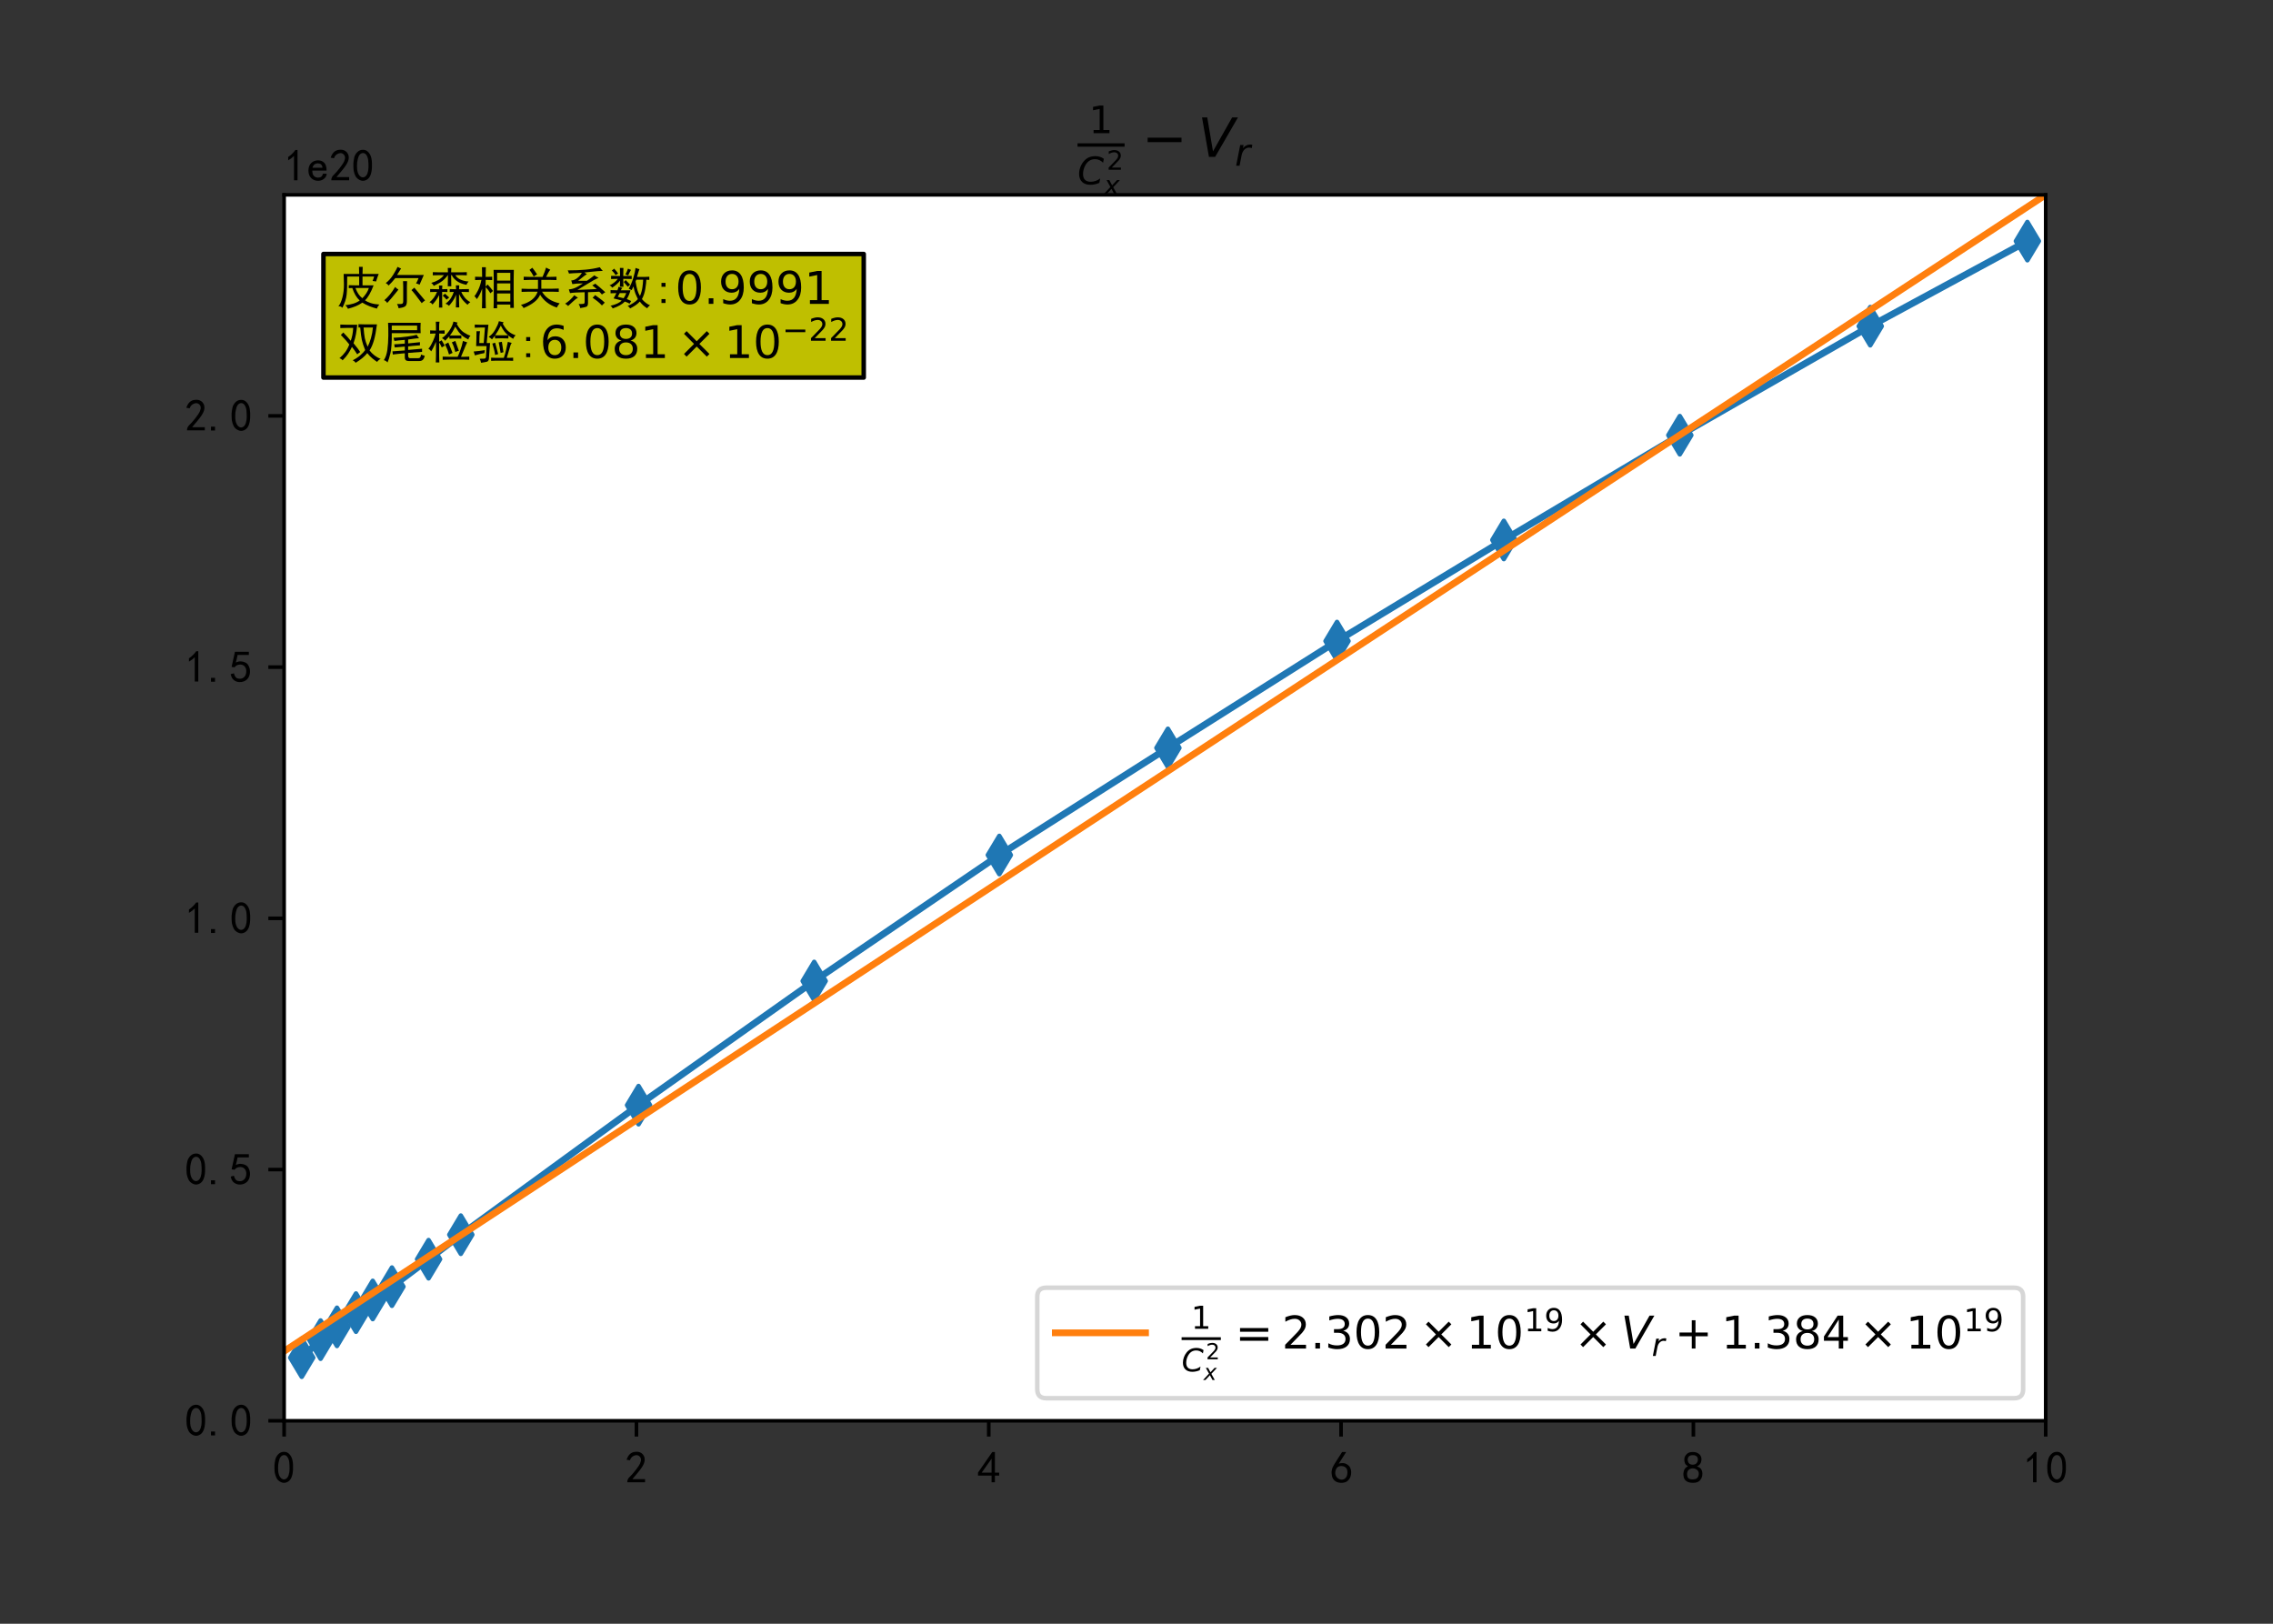 <?xml version="1.0" encoding="utf-8" standalone="no"?>
<!DOCTYPE svg PUBLIC "-//W3C//DTD SVG 1.1//EN"
  "http://www.w3.org/Graphics/SVG/1.1/DTD/svg11.dtd">
<!-- Created with matplotlib (https://matplotlib.org/) -->
<svg height="360pt" version="1.1" viewBox="0 0 504 360" width="504pt" xmlns="http://www.w3.org/2000/svg" xmlns:xlink="http://www.w3.org/1999/xlink">
 <rect x="0" y="0" width="504" height="360" fill="#333333" stroke="none"/>
 <defs>
  <style type="text/css">*{stroke-linecap:butt;stroke-linejoin:round;}</style>
 </defs>
 <g id="figure_1">
  <g id="patch_1">
   <path d="M 0 360 
L 504 360 
L 504 0 
L 0 0 
z
" style="fill:none;"/>
  </g>
  <g id="axes_1">
   <g id="patch_2">
    <path d="M 63 315 
L 453.6 315 
L 453.6 43.2 
L 63 43.2 
z
" style="fill:#ffffff;"/>
   </g>
   <g id="matplotlib.axis_1">
    <g id="xtick_1">
     <g id="line2d_1">
      <defs>
       <path d="M 0 0 
L 0 3.5 
" id="m381b7bdfb8" style="stroke:#000000;stroke-width:0.8;"/>
      </defs>
      <g>
       <use style="stroke:#000000;stroke-width:0.8;" x="63" xlink:href="#m381b7bdfb8" y="315"/>
      </g>
     </g>
     <g id="text_1">
      <!-- 0 -->
      <g transform="translate(60.5 328.875)scale(0.1 -0.1)">
       <defs>
        <path d="M 3.125 29.297 
Q 3.906 50 6.438 56.047 
Q 8.984 62.109 13.672 66.016 
Q 18.359 69.922 25.188 69.922 
Q 32.031 69.922 37.109 64.25 
Q 42.188 58.594 43.75 50 
Q 45.312 41.406 44.719 30.266 
Q 44.141 19.141 40.812 12.109 
Q 37.5 5.078 30.859 2.344 
Q 24.219 -0.391 17.578 2.922 
Q 10.938 6.25 8.203 11.719 
Q 5.469 17.188 4.297 23.234 
Q 3.125 29.297 3.906 50 
z
M 12.891 52.734 
Q 10.547 31.25 12.5 22.844 
Q 14.453 14.453 18.938 10.938 
Q 23.438 7.422 28.125 9.562 
Q 32.812 11.719 34.953 18.156 
Q 37.109 24.609 37.109 32.219 
Q 37.109 39.844 36.516 46.094 
Q 35.938 52.344 33 57.422 
Q 30.078 62.5 25.188 62.688 
Q 20.312 62.891 16.594 57.812 
Q 12.891 52.734 10.547 31.25 
z
" id="SimHei-48"/>
       </defs>
       <use xlink:href="#SimHei-48"/>
      </g>
     </g>
    </g>
    <g id="xtick_2">
     <g id="line2d_2">
      <g>
       <use style="stroke:#000000;stroke-width:0.8;" x="141.12" xlink:href="#m381b7bdfb8" y="315"/>
      </g>
     </g>
     <g id="text_2">
      <!-- 2 -->
      <g transform="translate(138.62 328.875)scale(0.1 -0.1)">
       <defs>
        <path d="M 4.688 3.906 
Q 5.078 9.766 10.156 14.453 
Q 15.234 19.141 23.047 29.094 
Q 30.859 39.062 33.203 44.531 
Q 35.547 50 34.953 53.906 
Q 34.375 57.812 31.25 60.344 
Q 28.125 62.891 24.016 62.5 
Q 19.922 62.109 16.203 59.375 
Q 12.5 56.641 10.547 51.172 
L 3.125 52.344 
Q 6.25 61.328 11.125 65.422 
Q 16.016 69.531 22.656 69.922 
Q 26.562 70.312 29.688 69.719 
Q 32.812 69.141 36.125 66.984 
Q 39.453 64.844 41.594 60.547 
Q 43.75 56.25 43.156 50.188 
Q 42.578 44.141 37.109 35.734 
Q 31.641 27.344 16.016 9.375 
L 44.141 9.375 
L 44.141 2.344 
L 4.688 2.344 
z
" id="SimHei-50"/>
       </defs>
       <use xlink:href="#SimHei-50"/>
      </g>
     </g>
    </g>
    <g id="xtick_3">
     <g id="line2d_3">
      <g>
       <use style="stroke:#000000;stroke-width:0.8;" x="219.24" xlink:href="#m381b7bdfb8" y="315"/>
      </g>
     </g>
     <g id="text_3">
      <!-- 4 -->
      <g transform="translate(216.74 328.875)scale(0.1 -0.1)">
       <defs>
        <path d="M 31.25 17.188 
L 1.172 17.188 
L 1.172 23.828 
L 32.812 69.531 
L 38.672 69.531 
L 38.672 23.828 
L 48.047 23.828 
L 48.047 17.188 
L 38.672 17.188 
L 38.672 2.344 
L 31.25 2.344 
z
M 31.25 23.828 
L 31.25 54.688 
L 9.375 23.828 
z
" id="SimHei-52"/>
       </defs>
       <use xlink:href="#SimHei-52"/>
      </g>
     </g>
    </g>
    <g id="xtick_4">
     <g id="line2d_4">
      <g>
       <use style="stroke:#000000;stroke-width:0.8;" x="297.36" xlink:href="#m381b7bdfb8" y="315"/>
      </g>
     </g>
     <g id="text_4">
      <!-- 6 -->
      <g transform="translate(294.86 328.875)scale(0.1 -0.1)">
       <defs>
        <path d="M 3.516 19.531 
Q 4.297 30.859 6.047 34.766 
Q 7.812 38.672 11.328 44.531 
L 27.344 69.531 
L 36.328 69.531 
L 19.922 43.75 
Q 30.469 46.484 36.719 42.969 
Q 42.969 39.453 45.109 34.953 
Q 47.266 30.469 47.453 25.188 
Q 47.656 19.922 45.891 14.844 
Q 44.141 9.766 39.641 5.656 
Q 35.156 1.562 27.141 1.172 
Q 19.141 0.781 13.469 4.094 
Q 7.812 7.422 5.656 13.469 
Q 3.516 19.531 4.297 30.859 
z
M 12.5 16.016 
Q 19.531 8.594 25.391 8.203 
Q 31.25 7.812 35.156 12.109 
Q 39.062 16.406 39.062 24.609 
Q 39.062 32.812 34.172 35.938 
Q 29.297 39.062 23.234 38.281 
Q 17.188 37.5 14.453 32.422 
Q 11.719 27.344 12.109 21.672 
Q 12.5 16.016 19.531 8.594 
z
" id="SimHei-54"/>
       </defs>
       <use xlink:href="#SimHei-54"/>
      </g>
     </g>
    </g>
    <g id="xtick_5">
     <g id="line2d_5">
      <g>
       <use style="stroke:#000000;stroke-width:0.8;" x="375.48" xlink:href="#m381b7bdfb8" y="315"/>
      </g>
     </g>
     <g id="text_5">
      <!-- 8 -->
      <g transform="translate(372.98 328.875)scale(0.1 -0.1)">
       <defs>
        <path d="M 2.734 16.797 
Q 2.734 26.172 5.078 30.656 
Q 7.422 35.156 12.891 37.891 
Q 8.203 40.625 6.641 43.938 
Q 5.078 47.266 4.875 51.562 
Q 4.688 55.859 6.047 58.984 
Q 7.422 62.109 10.156 64.844 
Q 12.891 67.578 16.203 68.547 
Q 19.531 69.531 23.438 69.531 
Q 27.344 69.531 30.469 68.75 
Q 33.594 67.969 37.109 65.422 
Q 40.625 62.891 42.188 58.203 
Q 43.75 53.516 41.984 47.266 
Q 40.234 41.016 32.812 37.5 
Q 39.453 35.547 42.188 31.438 
Q 44.922 27.344 44.922 21.484 
Q 44.922 15.625 43.156 12.109 
Q 41.406 8.594 39.25 6.25 
Q 37.109 3.906 33.391 2.531 
Q 29.688 1.172 24.016 1.172 
Q 18.359 1.172 14.25 2.531 
Q 10.156 3.906 7.422 6.641 
Q 4.688 9.375 3.703 13.078 
Q 2.734 16.797 2.734 26.172 
z
M 10.938 26.562 
Q 10.547 17.188 12.297 13.672 
Q 14.062 10.156 18.75 9.172 
Q 23.438 8.203 28.516 9.375 
Q 33.594 10.547 35.547 14.844 
Q 37.5 19.141 36.906 23.438 
Q 36.328 27.734 32.031 30.656 
Q 27.734 33.594 22.656 33.203 
Q 17.578 32.812 14.25 29.688 
Q 10.938 26.562 10.547 17.188 
z
M 12.109 56.25 
Q 12.109 48.438 14.844 44.922 
Q 17.578 41.406 23.438 41.406 
Q 29.297 41.406 32.219 44.922 
Q 35.156 48.438 34.953 53.312 
Q 34.766 58.203 31.438 60.547 
Q 28.125 62.891 22.453 62.5 
Q 16.797 62.109 14.453 59.172 
Q 12.109 56.25 12.109 48.438 
z
" id="SimHei-56"/>
       </defs>
       <use xlink:href="#SimHei-56"/>
      </g>
     </g>
    </g>
    <g id="xtick_6">
     <g id="line2d_6">
      <g>
       <use style="stroke:#000000;stroke-width:0.8;" x="453.6" xlink:href="#m381b7bdfb8" y="315"/>
      </g>
     </g>
     <g id="text_6">
      <!-- 10 -->
      <g transform="translate(448.6 328.875)scale(0.1 -0.1)">
       <defs>
        <path d="M 21.875 56.25 
Q 16.797 51.172 8.984 46.484 
L 8.984 53.906 
Q 18.75 60.547 25 69.531 
L 29.688 69.531 
L 29.688 2.344 
L 21.875 2.344 
z
" id="SimHei-49"/>
       </defs>
       <use xlink:href="#SimHei-49"/>
       <use x="50" xlink:href="#SimHei-48"/>
      </g>
     </g>
    </g>
   </g>
   <g id="matplotlib.axis_2">
    <g id="ytick_1">
     <g id="line2d_7">
      <defs>
       <path d="M 0 0 
L -3.5 0 
" id="m2e882ba842" style="stroke:#000000;stroke-width:0.8;"/>
      </defs>
      <g>
       <use style="stroke:#000000;stroke-width:0.8;" x="63" xlink:href="#m2e882ba842" y="315"/>
      </g>
     </g>
     <g id="text_7">
      <!-- 0.0 -->
      <g transform="translate(41 318.438)scale(0.1 -0.1)">
       <defs>
        <path d="M 16.797 1.953 
L 7.812 1.953 
L 7.812 10.547 
L 16.797 10.547 
z
" id="SimHei-46"/>
       </defs>
       <use xlink:href="#SimHei-48"/>
       <use x="50" xlink:href="#SimHei-46"/>
       <use x="100" xlink:href="#SimHei-48"/>
      </g>
     </g>
    </g>
    <g id="ytick_2">
     <g id="line2d_8">
      <g>
       <use style="stroke:#000000;stroke-width:0.8;" x="63" xlink:href="#m2e882ba842" y="259.302"/>
      </g>
     </g>
     <g id="text_8">
      <!-- 0.5 -->
      <g transform="translate(41 262.739)scale(0.1 -0.1)">
       <defs>
        <path d="M 8.594 20.703 
Q 11.328 10.156 17.969 8.984 
Q 24.609 7.812 28.703 10.344 
Q 32.812 12.891 34.562 16.984 
Q 36.328 21.094 36.125 26.172 
Q 35.938 31.25 33.391 34.766 
Q 30.859 38.281 26.953 39.453 
Q 23.047 40.625 18.156 39.453 
Q 13.281 38.281 10.156 33.984 
L 3.516 34.766 
Q 4.297 37.109 10.938 68.359 
L 41.797 68.359 
L 41.797 61.328 
L 16.797 61.328 
Q 14.844 50.781 12.891 44.531 
Q 18.75 47.266 23.828 47.062 
Q 28.906 46.875 33.594 44.719 
Q 38.281 42.578 40.422 38.859 
Q 42.578 35.156 43.547 31.438 
Q 44.531 27.734 44.328 23.438 
Q 44.141 19.141 42.578 14.641 
Q 41.016 10.156 37.891 7.219 
Q 34.766 4.297 30.266 2.531 
Q 25.781 0.781 19.922 1.172 
Q 14.062 1.562 8.781 5.469 
Q 3.516 9.375 1.562 18.75 
z
" id="SimHei-53"/>
       </defs>
       <use xlink:href="#SimHei-48"/>
       <use x="50" xlink:href="#SimHei-46"/>
       <use x="100" xlink:href="#SimHei-53"/>
      </g>
     </g>
    </g>
    <g id="ytick_3">
     <g id="line2d_9">
      <g>
       <use style="stroke:#000000;stroke-width:0.8;" x="63" xlink:href="#m2e882ba842" y="203.603"/>
      </g>
     </g>
     <g id="text_9">
      <!-- 1.0 -->
      <g transform="translate(41 207.041)scale(0.1 -0.1)">
       <use xlink:href="#SimHei-49"/>
       <use x="50" xlink:href="#SimHei-46"/>
       <use x="100" xlink:href="#SimHei-48"/>
      </g>
     </g>
    </g>
    <g id="ytick_4">
     <g id="line2d_10">
      <g>
       <use style="stroke:#000000;stroke-width:0.8;" x="63" xlink:href="#m2e882ba842" y="147.905"/>
      </g>
     </g>
     <g id="text_10">
      <!-- 1.5 -->
      <g transform="translate(41 151.343)scale(0.1 -0.1)">
       <use xlink:href="#SimHei-49"/>
       <use x="50" xlink:href="#SimHei-46"/>
       <use x="100" xlink:href="#SimHei-53"/>
      </g>
     </g>
    </g>
    <g id="ytick_5">
     <g id="line2d_11">
      <g>
       <use style="stroke:#000000;stroke-width:0.8;" x="63" xlink:href="#m2e882ba842" y="92.207"/>
      </g>
     </g>
     <g id="text_11">
      <!-- 2.0 -->
      <g transform="translate(41 95.644)scale(0.1 -0.1)">
       <use xlink:href="#SimHei-50"/>
       <use x="50" xlink:href="#SimHei-46"/>
       <use x="100" xlink:href="#SimHei-48"/>
      </g>
     </g>
    </g>
    <g id="text_12">
     <!-- 1e20 -->
     <g transform="translate(63 40.2)scale(0.1 -0.1)">
      <defs>
       <path d="M 44.531 16.797 
Q 43.75 9.766 38.281 5.469 
Q 32.812 1.172 25.391 1.172 
Q 16.016 1.172 9.953 7.219 
Q 3.906 13.281 3.906 23.828 
Q 3.906 34.375 9.953 40.422 
Q 16.016 46.484 25.391 46.484 
Q 33.594 46.484 38.859 41.203 
Q 44.141 35.938 44.141 23.828 
L 12.5 23.828 
Q 12.5 15.234 16.203 11.719 
Q 19.922 8.203 25.391 8.203 
Q 29.688 8.203 32.422 10.344 
Q 35.156 12.5 35.938 16.797 
z
M 35.156 30.078 
Q 34.375 35.547 31.641 37.688 
Q 28.906 39.844 24.609 39.844 
Q 20.703 39.844 17.578 37.688 
Q 14.453 35.547 12.891 30.078 
z
" id="SimHei-101"/>
      </defs>
      <use xlink:href="#SimHei-49"/>
      <use x="50" xlink:href="#SimHei-101"/>
      <use x="100" xlink:href="#SimHei-50"/>
      <use x="150" xlink:href="#SimHei-48"/>
     </g>
    </g>
   </g>
   <g id="line2d_12">
    <path clip-path="url(#pc009f61493)" d="M 66.906 301.012 
L 71.085 297.007 
L 74.718 294.177 
L 78.936 291.021 
L 82.647 288.213 
L 86.905 285.267 
L 95.029 279.18 
L 102.177 273.745 
L 141.589 245.024 
L 180.532 217.498 
L 221.584 189.569 
L 258.964 165.816 
L 296.462 142.132 
L 333.451 119.713 
L 372.472 96.489 
L 414.696 72.316 
L 449.538 53.458 
" style="fill:none;stroke:#1f77b4;stroke-linecap:square;stroke-width:1.5;"/>
    <defs>
     <path d="M 0 4.243 
L 2.546 0 
L 0 -4.243 
L -2.546 0 
z
" id="m21bde1fa4f" style="stroke:#1f77b4;stroke-linejoin:miter;"/>
    </defs>
    <g clip-path="url(#pc009f61493)">
     <use style="fill:#1f77b4;stroke:#1f77b4;stroke-linejoin:miter;" x="66.906" xlink:href="#m21bde1fa4f" y="301.012"/>
     <use style="fill:#1f77b4;stroke:#1f77b4;stroke-linejoin:miter;" x="71.085" xlink:href="#m21bde1fa4f" y="297.007"/>
     <use style="fill:#1f77b4;stroke:#1f77b4;stroke-linejoin:miter;" x="74.718" xlink:href="#m21bde1fa4f" y="294.177"/>
     <use style="fill:#1f77b4;stroke:#1f77b4;stroke-linejoin:miter;" x="78.936" xlink:href="#m21bde1fa4f" y="291.021"/>
     <use style="fill:#1f77b4;stroke:#1f77b4;stroke-linejoin:miter;" x="82.647" xlink:href="#m21bde1fa4f" y="288.213"/>
     <use style="fill:#1f77b4;stroke:#1f77b4;stroke-linejoin:miter;" x="86.905" xlink:href="#m21bde1fa4f" y="285.267"/>
     <use style="fill:#1f77b4;stroke:#1f77b4;stroke-linejoin:miter;" x="95.029" xlink:href="#m21bde1fa4f" y="279.18"/>
     <use style="fill:#1f77b4;stroke:#1f77b4;stroke-linejoin:miter;" x="102.177" xlink:href="#m21bde1fa4f" y="273.745"/>
     <use style="fill:#1f77b4;stroke:#1f77b4;stroke-linejoin:miter;" x="141.589" xlink:href="#m21bde1fa4f" y="245.024"/>
     <use style="fill:#1f77b4;stroke:#1f77b4;stroke-linejoin:miter;" x="180.532" xlink:href="#m21bde1fa4f" y="217.498"/>
     <use style="fill:#1f77b4;stroke:#1f77b4;stroke-linejoin:miter;" x="221.584" xlink:href="#m21bde1fa4f" y="189.569"/>
     <use style="fill:#1f77b4;stroke:#1f77b4;stroke-linejoin:miter;" x="258.964" xlink:href="#m21bde1fa4f" y="165.816"/>
     <use style="fill:#1f77b4;stroke:#1f77b4;stroke-linejoin:miter;" x="296.462" xlink:href="#m21bde1fa4f" y="142.132"/>
     <use style="fill:#1f77b4;stroke:#1f77b4;stroke-linejoin:miter;" x="333.451" xlink:href="#m21bde1fa4f" y="119.713"/>
     <use style="fill:#1f77b4;stroke:#1f77b4;stroke-linejoin:miter;" x="372.472" xlink:href="#m21bde1fa4f" y="96.489"/>
     <use style="fill:#1f77b4;stroke:#1f77b4;stroke-linejoin:miter;" x="414.696" xlink:href="#m21bde1fa4f" y="72.316"/>
     <use style="fill:#1f77b4;stroke:#1f77b4;stroke-linejoin:miter;" x="449.538" xlink:href="#m21bde1fa4f" y="53.458"/>
    </g>
   </g>
   <g id="line2d_13">
    <path clip-path="url(#pc009f61493)" d="M 63 299.581 
L 66.945 296.991 
L 70.891 294.402 
L 74.836 291.812 
L 78.782 289.222 
L 82.727 286.633 
L 86.673 284.043 
L 90.618 281.453 
L 94.564 278.863 
L 98.509 276.274 
L 102.455 273.684 
L 106.4 271.094 
L 110.345 268.505 
L 114.291 265.915 
L 118.236 263.325 
L 122.182 260.735 
L 126.127 258.146 
L 130.073 255.556 
L 134.018 252.966 
L 137.964 250.377 
L 141.909 247.787 
L 145.855 245.197 
L 149.8 242.608 
L 153.745 240.018 
L 157.691 237.428 
L 161.636 234.838 
L 165.582 232.249 
L 169.527 229.659 
L 173.473 227.069 
L 177.418 224.48 
L 181.364 221.89 
L 185.309 219.3 
L 189.255 216.71 
L 193.2 214.121 
L 197.145 211.531 
L 201.091 208.941 
L 205.036 206.352 
L 208.982 203.762 
L 212.927 201.172 
L 216.873 198.582 
L 220.818 195.993 
L 224.764 193.403 
L 228.709 190.813 
L 232.655 188.224 
L 236.6 185.634 
L 240.545 183.044 
L 244.491 180.455 
L 248.436 177.865 
L 252.382 175.275 
L 256.327 172.685 
L 260.273 170.096 
L 264.218 167.506 
L 268.164 164.916 
L 272.109 162.327 
L 276.055 159.737 
L 280 157.147 
L 283.945 154.557 
L 287.891 151.968 
L 291.836 149.378 
L 295.782 146.788 
L 299.727 144.199 
L 303.673 141.609 
L 307.618 139.019 
L 311.564 136.429 
L 315.509 133.84 
L 319.455 131.25 
L 323.4 128.66 
L 327.345 126.071 
L 331.291 123.481 
L 335.236 120.891 
L 339.182 118.302 
L 343.127 115.712 
L 347.073 113.122 
L 351.018 110.532 
L 354.964 107.943 
L 358.909 105.353 
L 362.855 102.763 
L 366.8 100.174 
L 370.745 97.584 
L 374.691 94.994 
L 378.636 92.404 
L 382.582 89.815 
L 386.527 87.225 
L 390.473 84.635 
L 394.418 82.046 
L 398.364 79.456 
L 402.309 76.866 
L 406.255 74.276 
L 410.2 71.687 
L 414.145 69.097 
L 418.091 66.507 
L 422.036 63.918 
L 425.982 61.328 
L 429.927 58.738 
L 433.873 56.149 
L 437.818 53.559 
L 441.764 50.969 
L 445.709 48.379 
L 449.655 45.79 
L 453.6 43.2 
" style="fill:none;stroke:#ff7f0e;stroke-linecap:square;stroke-width:1.5;"/>
   </g>
   <g id="patch_3">
    <path d="M 63 315 
L 63 43.2 
" style="fill:none;stroke:#000000;stroke-linecap:square;stroke-linejoin:miter;stroke-width:0.8;"/>
   </g>
   <g id="patch_4">
    <path d="M 453.6 315 
L 453.6 43.2 
" style="fill:none;stroke:#000000;stroke-linecap:square;stroke-linejoin:miter;stroke-width:0.8;"/>
   </g>
   <g id="patch_5">
    <path d="M 63 315 
L 453.6 315 
" style="fill:none;stroke:#000000;stroke-linecap:square;stroke-linejoin:miter;stroke-width:0.8;"/>
   </g>
   <g id="patch_6">
    <path d="M 63 43.2 
L 453.6 43.2 
" style="fill:none;stroke:#000000;stroke-linecap:square;stroke-linejoin:miter;stroke-width:0.8;"/>
   </g>
   <g id="text_13">
    <g id="patch_7">
     <path d="M 71.718 83.706 
L 191.518 83.706 
L 191.518 56.316 
L 71.718 56.316 
z
" style="fill:#bfbf00;stroke:#000000;stroke-linejoin:miter;"/>
    </g>
    <!-- 皮尔森相关系数:$0.9991$ -->
    <g transform="translate(74.718 67.466)scale(0.1 -0.1)">
     <defs>
      <path d="M 26.172 41.406 
Q 33.984 41.016 43.359 41.016 
L 49.219 41.016 
L 49.219 60.547 
L 22.656 60.547 
Q 22.656 47.266 22.453 37.891 
Q 22.266 28.516 21.484 20.891 
Q 20.703 13.281 18.359 6.438 
Q 16.016 -0.391 12.109 -8.594 
Q 7.812 -4.688 3.125 -5.469 
Q 8.594 0.781 12.109 14.453 
Q 15.625 28.125 15.422 43.547 
Q 15.234 58.984 14.844 66.406 
L 49.219 66.406 
Q 49.219 76.172 48.828 82.031 
L 57.031 82.031 
Q 56.641 76.172 56.641 66.406 
L 92.578 66.406 
Q 91.016 62.5 89.453 58.203 
L 86.719 49.609 
Q 82.422 50.391 78.906 50.781 
Q 80.469 53.906 82.422 60.547 
L 56.641 60.547 
L 56.641 41.016 
L 81.25 41.016 
Q 71.875 16.797 62.109 7.812 
Q 67.188 4.297 75 1.75 
Q 82.812 -0.781 94.141 -1.562 
Q 89.844 -5.859 88.672 -10.547 
Q 80.859 -8.594 72.266 -5.266 
Q 63.672 -1.953 56.25 2.734 
Q 48.828 -2.344 41.594 -5.266 
Q 34.375 -8.203 24.219 -10.938 
Q 22.656 -6.641 18.359 -3.125 
Q 27.734 -1.953 35.734 0.391 
Q 43.75 2.734 50.391 7.422 
Q 39.844 17.188 33.984 35.156 
L 26.172 34.766 
z
M 56.25 12.5 
Q 67.188 23.828 70.703 35.156 
L 41.016 35.156 
Q 46.484 19.922 56.25 12.5 
z
" id="SimHei-30382"/>
      <path d="M 75.391 45.312 
Q 78.516 50.781 80.859 57.031 
L 29.297 57.031 
Q 21.484 47.266 14.453 40.625 
Q 12.5 43.75 8.203 46.094 
Q 17.969 53.516 25 65.031 
Q 32.031 76.562 34.375 82.031 
Q 40.234 78.906 42.188 78.516 
Q 38.281 72.266 33.203 64.062 
L 92.578 64.062 
Q 86.719 50.391 83.203 42.578 
Q 78.906 44.531 75.391 45.312 
z
M 55.469 50.391 
Q 55.078 44.531 55.078 39.062 
L 55.078 5.859 
Q 55.078 -3.516 50.391 -6.047 
Q 45.703 -8.594 36.719 -9.766 
Q 35.938 -5.469 33.203 -0.391 
Q 42.578 -0.781 44.719 0.391 
Q 46.875 1.562 46.875 5.859 
L 46.875 38.281 
Q 46.875 44.141 46.484 50.391 
z
M 71.484 35.938 
Q 86.719 17.578 95.312 7.422 
Q 91.797 5.469 87.891 1.562 
Q 72.266 23.047 65.234 30.469 
Q 68.75 33.203 71.484 35.938 
z
M 36.328 31.641 
Q 33.203 28.125 27.141 20.312 
Q 21.094 12.5 11.328 1.953 
Q 9.766 5.078 5.078 8.203 
Q 10.547 12.5 17.188 20.5 
Q 23.828 28.516 28.906 37.5 
Q 33.203 33.203 36.328 31.641 
z
" id="SimHei-23572"/>
      <path d="M 46.094 69.922 
Q 46.094 76.172 45.703 79.688 
L 53.516 79.688 
Q 53.125 75.781 53.125 69.922 
L 75.781 69.922 
Q 81.641 69.922 87.891 70.312 
L 87.891 63.281 
Q 81.641 63.672 76.172 63.672 
L 62.5 63.672 
Q 66.016 57.422 74.219 53.703 
Q 82.422 50 91.797 49.609 
Q 88.281 45.703 87.109 42.188 
Q 73.047 44.922 65.031 51.172 
Q 57.031 57.422 54.688 63.672 
L 53.125 63.672 
Q 53.125 46.094 53.516 39.062 
L 45.703 39.062 
Q 46.094 44.922 46.094 63.672 
L 45.703 63.672 
Q 40.625 56.25 33.594 50.781 
Q 26.562 45.312 14.453 39.844 
Q 13.281 43.359 8.984 46.484 
Q 16.797 48.438 24.406 52.734 
Q 32.031 57.031 37.109 63.672 
Q 17.969 63.672 12.5 63.281 
L 12.5 70.312 
Q 18.75 69.922 26.953 69.922 
z
M 64.062 32.422 
Q 64.062 36.328 63.672 41.016 
L 71.094 41.016 
Q 70.703 36.719 70.703 32.422 
Q 85.938 32.422 92.578 32.812 
L 92.578 26.172 
Q 85.547 26.562 75.781 26.562 
Q 78.125 20.312 83.391 13.859 
Q 88.672 7.422 95.703 3.906 
Q 91.797 1.172 89.453 -1.953 
Q 85.547 1.172 80.469 6.641 
Q 75.391 12.109 70.703 21.875 
L 70.703 6.641 
Q 70.703 0 71.094 -7.812 
L 63.672 -7.812 
Q 64.062 -1.172 64.062 6.25 
L 64.062 20.312 
Q 60.938 12.109 56.641 6.047 
Q 52.344 0 48.438 -4.297 
Q 45.312 -1.172 40.625 0.391 
Q 48.828 6.25 52.922 13.078 
Q 57.031 19.922 58.984 26.562 
Q 55.469 26.562 50 26.172 
L 50 32.812 
Q 55.078 32.422 64.062 32.422 
z
M 26.562 32.422 
Q 26.562 36.328 26.172 40.625 
L 33.594 40.625 
Q 33.203 35.938 33.203 32.422 
Q 39.453 32.422 44.922 32.812 
L 44.922 26.172 
Q 39.062 26.562 33.203 26.562 
L 33.203 6.25 
Q 33.203 -0.391 33.594 -8.203 
L 26.172 -8.203 
Q 26.562 -1.953 26.562 6.25 
L 26.562 19.531 
Q 22.656 12.109 19.328 7.609 
Q 16.016 3.125 11.719 -1.562 
Q 10.156 1.953 5.078 3.516 
Q 10.547 7.812 14.844 13.672 
Q 19.141 19.531 21.875 26.562 
Q 13.281 26.562 6.641 26.172 
L 6.641 32.812 
Q 13.281 32.422 26.562 32.422 
z
M 39.453 22.656 
Q 44.531 18.359 48.828 14.062 
Q 45.703 11.719 42.969 9.375 
Q 40.625 12.5 34.375 18.359 
Q 37.109 19.922 39.453 22.656 
z
" id="SimHei-26862"/>
      <path d="M 92.188 75.391 
Q 91.797 66.016 91.797 55.859 
L 91.797 11.719 
Q 91.797 1.172 92.188 -8.984 
L 84.375 -8.984 
L 84.375 -1.562 
L 55.078 -1.562 
L 55.078 -9.766 
L 47.266 -9.766 
Q 47.656 1.953 47.656 10.547 
L 47.656 56.25 
Q 47.656 66.406 47.266 75.391 
L 92.188 75.391 
z
M 21.875 59.766 
Q 21.875 75.781 21.484 81.25 
L 30.078 81.25 
Q 29.688 75.391 29.688 59.766 
Q 39.062 59.766 44.141 60.156 
L 44.141 52.734 
Q 39.453 53.125 29.688 53.125 
L 29.688 38.281 
Q 31.641 40.234 33.984 42.969 
Q 41.016 35.547 46.094 28.516 
Q 43.75 26.953 40.234 23.438 
Q 35.938 30.859 29.688 37.109 
L 29.688 7.422 
Q 29.688 0.781 30.078 -9.766 
L 21.484 -9.766 
Q 21.875 0.781 21.875 7.031 
L 21.875 33.594 
Q 16.797 19.141 10.156 10.547 
Q 7.422 14.844 4.688 17.188 
Q 7.422 19.531 12.5 29.484 
Q 17.578 39.453 20.312 53.125 
Q 11.719 53.125 6.25 52.734 
L 6.25 60.156 
Q 13.281 59.766 21.875 59.766 
z
M 84.375 5.078 
L 84.375 23.047 
L 55.078 23.047 
L 55.078 5.078 
z
M 84.375 51.562 
L 84.375 68.75 
L 55.078 68.75 
L 55.078 51.562 
z
M 84.375 29.688 
L 84.375 45.312 
L 55.078 45.312 
L 55.078 29.688 
z
" id="SimHei-30456"/>
      <path d="M 73.047 75.781 
Q 70.703 73.047 68.156 68.359 
Q 65.625 63.672 63.672 59.766 
L 72.266 59.766 
Q 80.469 59.766 86.719 60.156 
L 86.719 52.734 
Q 81.641 53.125 73.438 53.125 
L 53.125 53.125 
L 53.125 33.594 
L 77.734 33.594 
Q 85.547 33.594 91.797 33.984 
L 91.797 26.562 
Q 85.547 26.953 78.516 26.953 
L 54.688 26.953 
Q 66.406 7.031 93.75 1.172 
Q 90.234 -2.734 87.5 -8.203 
Q 62.891 0 50.391 20.312 
Q 43.75 3.125 13.672 -9.375 
Q 12.109 -5.469 7.812 -2.344 
Q 37.891 5.859 44.922 26.953 
L 24.219 26.953 
Q 15.234 26.953 9.375 26.562 
L 9.375 33.594 
Q 13.672 33.203 22.656 33.203 
L 45.703 33.203 
L 45.703 53.125 
L 27.344 53.125 
Q 19.922 53.125 14.062 52.734 
L 14.062 60.156 
Q 19.922 59.766 27.734 59.766 
L 55.859 59.766 
Q 61.328 72.266 63.672 80.469 
Q 67.578 78.125 73.047 75.781 
z
M 33.203 80.078 
Q 38.281 73.828 43.75 65.234 
Q 39.062 62.891 36.328 60.547 
Q 31.641 69.531 26.953 75.391 
Q 30.469 77.734 33.203 80.078 
z
" id="SimHei-20851"/>
      <path d="M 82.812 81.25 
Q 85.156 77.344 89.453 73.047 
Q 77.734 72.656 69.328 71.672 
Q 60.938 70.703 48.828 69.531 
Q 50.781 67.578 54.297 66.016 
Q 49.219 62.891 44.328 58.781 
Q 39.453 54.688 34.766 51.172 
L 54.297 51.172 
Q 64.062 57.812 70.703 63.281 
Q 74.609 60.156 80.078 57.812 
Q 74.609 55.469 69.531 52.734 
Q 64.453 50 52.922 42.766 
Q 41.406 35.547 33.203 30.859 
Q 56.25 32.031 76.172 32.812 
Q 74.219 34.766 66.016 41.016 
Q 69.922 42.578 72.656 44.922 
Q 77.344 41.406 83.391 36.125 
Q 89.453 30.859 94.922 25.781 
Q 90.234 23.047 87.5 20.703 
Q 84.375 24.609 81.641 26.953 
Q 71.094 26.562 56.641 25.781 
L 56.641 2.344 
Q 56.641 -5.078 52.922 -6.438 
Q 49.219 -7.812 39.453 -9.375 
Q 38.672 -4.688 35.938 -0.391 
Q 44.922 -0.391 47.062 0.188 
Q 49.219 0.781 49.219 4.688 
L 49.219 25.781 
Q 25.391 25.391 16.797 23.828 
Q 15.625 27.734 14.062 32.031 
Q 22.656 32.812 29.297 35.938 
Q 35.938 39.062 45.312 45.312 
Q 36.328 45.312 31.828 44.922 
Q 27.344 44.531 21.875 43.75 
Q 20.703 48.047 19.531 51.953 
Q 26.172 51.953 32.812 57.219 
Q 39.453 62.5 42.969 68.75 
Q 21.094 67.969 14.453 67.188 
Q 13.281 71.094 11.719 74.219 
Q 33.594 74.219 50.781 75.781 
Q 67.969 77.344 82.812 81.25 
z
M 72.266 19.531 
Q 76.953 16.016 83.203 11.516 
Q 89.453 7.031 93.75 2.734 
Q 90.625 0 87.5 -3.516 
Q 82.422 1.953 76.953 6.25 
Q 71.484 10.547 66.797 13.672 
Q 70.312 16.406 72.266 19.531 
z
M 34.375 13.672 
Q 29.688 11.328 24.016 5.859 
Q 18.359 0.391 12.5 -4.688 
Q 8.984 -1.172 5.859 0.391 
Q 16.797 7.031 26.172 19.141 
Q 29.688 16.406 34.375 13.672 
z
" id="SimHei-31995"/>
      <path d="M 70.703 76.953 
Q 69.922 75 68.75 71.672 
Q 67.578 68.359 65.234 59.766 
L 83.203 59.766 
Q 87.109 59.766 92.578 60.156 
L 92.578 53.125 
Q 88.281 53.516 85.938 53.516 
Q 85.938 47.266 83.781 33.781 
Q 81.641 20.312 76.172 10.547 
Q 80.078 5.859 84.953 2.141 
Q 89.844 -1.562 94.141 -3.125 
Q 89.453 -6.641 87.891 -9.766 
Q 83.203 -7.031 79.297 -3.516 
Q 75.391 0 71.484 5.078 
Q 67.188 0.391 62.297 -2.922 
Q 57.422 -6.25 50 -10.156 
Q 48.047 -6.641 44.531 -4.688 
Q 50.391 -2.344 57.031 1.953 
Q 63.672 6.25 67.188 10.547 
Q 64.453 16.016 61.906 22.266 
Q 59.375 28.516 57.422 38.672 
Q 56.25 35.547 53.516 30.469 
Q 50.781 32.031 46.875 33.594 
Q 53.125 44.531 57.031 57.422 
Q 60.938 70.312 62.109 79.688 
Q 66.797 77.734 70.703 76.953 
z
M 32.812 35.156 
Q 31.25 33.594 29.297 30.078 
L 50.781 30.078 
Q 48.438 20.312 42.578 10.547 
Q 48.828 8.203 52.344 6.25 
Q 50.391 3.516 48.828 0.391 
Q 45.312 2.734 38.281 5.078 
Q 30.469 -3.516 11.328 -10.156 
Q 9.375 -5.859 6.25 -4.297 
Q 24.609 0 31.25 7.422 
Q 20.312 10.156 13.281 12.109 
Q 15.625 15.625 19.531 23.828 
Q 15.625 23.828 6.641 23.438 
L 6.641 30.469 
Q 14.062 30.078 21.875 30.078 
Q 23.438 33.594 24.219 37.891 
Q 28.516 36.328 32.812 35.156 
z
M 27.734 61.719 
Q 27.734 71.094 27.344 79.688 
L 35.156 79.688 
Q 34.766 71.484 34.766 61.719 
Q 48.047 61.719 53.516 62.109 
L 53.516 55.078 
Q 48.047 55.469 34.766 55.469 
Q 34.766 44.141 35.156 37.891 
L 27.344 37.891 
Q 27.734 43.359 27.734 51.562 
Q 25.781 48.438 20.312 43.547 
Q 14.844 38.672 10.156 35.938 
Q 8.203 39.453 4.297 41.016 
Q 7.812 42.188 13.672 46.484 
Q 19.531 50.781 22.656 55.469 
Q 14.844 55.469 7.812 55.078 
L 7.812 62.109 
Q 14.453 61.719 27.734 61.719 
z
M 62.109 49.609 
Q 65.625 26.562 71.875 17.578 
Q 75.781 26.562 77.141 35.734 
Q 78.516 44.922 78.906 53.516 
L 63.672 53.516 
L 62.109 49.609 
z
M 22.656 15.625 
Q 27.344 14.453 35.547 12.5 
Q 38.672 16.406 41.406 23.828 
L 26.953 23.828 
Q 25 19.922 22.656 15.625 
z
M 51.953 75.391 
Q 50 72.266 48.828 69.531 
Q 47.656 66.797 45.703 62.891 
Q 42.578 64.453 39.453 65.234 
Q 42.578 70.312 45.312 78.125 
Q 49.219 76.172 51.953 75.391 
z
M 40.234 52.734 
Q 45.312 47.656 50 42.578 
Q 47.656 40.625 44.922 37.891 
Q 39.453 44.531 35.938 48.438 
Q 38.281 50.391 40.234 52.734 
z
M 14.453 78.125 
Q 19.922 72.656 23.438 67.188 
L 17.578 63.672 
Q 14.844 69.141 9.375 73.828 
Q 12.891 76.172 14.453 78.125 
z
" id="SimHei-25968"/>
      <path d="M 28.516 37.891 
L 19.531 37.891 
L 19.531 46.484 
L 28.516 46.484 
z
M 28.516 1.953 
L 19.531 1.953 
L 19.531 10.547 
L 28.516 10.547 
z
" id="SimHei-58"/>
      <path d="M 31.781 66.406 
Q 24.172 66.406 20.328 58.906 
Q 16.5 51.422 16.5 36.375 
Q 16.5 21.391 20.328 13.891 
Q 24.172 6.391 31.781 6.391 
Q 39.453 6.391 43.281 13.891 
Q 47.125 21.391 47.125 36.375 
Q 47.125 51.422 43.281 58.906 
Q 39.453 66.406 31.781 66.406 
z
M 31.781 74.219 
Q 44.047 74.219 50.516 64.516 
Q 56.984 54.828 56.984 36.375 
Q 56.984 17.969 50.516 8.266 
Q 44.047 -1.422 31.781 -1.422 
Q 19.531 -1.422 13.062 8.266 
Q 6.594 17.969 6.594 36.375 
Q 6.594 54.828 13.062 64.516 
Q 19.531 74.219 31.781 74.219 
z
" id="DejaVuSans-48"/>
      <path d="M 10.688 12.406 
L 21 12.406 
L 21 0 
L 10.688 0 
z
" id="DejaVuSans-46"/>
      <path d="M 10.984 1.516 
L 10.984 10.5 
Q 14.703 8.734 18.5 7.812 
Q 22.312 6.891 25.984 6.891 
Q 35.75 6.891 40.891 13.453 
Q 46.047 20.016 46.781 33.406 
Q 43.953 29.203 39.594 26.953 
Q 35.25 24.703 29.984 24.703 
Q 19.047 24.703 12.672 31.312 
Q 6.297 37.938 6.297 49.422 
Q 6.297 60.641 12.938 67.422 
Q 19.578 74.219 30.609 74.219 
Q 43.266 74.219 49.922 64.516 
Q 56.594 54.828 56.594 36.375 
Q 56.594 19.141 48.406 8.859 
Q 40.234 -1.422 26.422 -1.422 
Q 22.703 -1.422 18.891 -0.688 
Q 15.094 0.047 10.984 1.516 
z
M 30.609 32.422 
Q 37.25 32.422 41.125 36.953 
Q 45.016 41.5 45.016 49.422 
Q 45.016 57.281 41.125 61.844 
Q 37.25 66.406 30.609 66.406 
Q 23.969 66.406 20.094 61.844 
Q 16.219 57.281 16.219 49.422 
Q 16.219 41.5 20.094 36.953 
Q 23.969 32.422 30.609 32.422 
z
" id="DejaVuSans-57"/>
      <path d="M 12.406 8.297 
L 28.516 8.297 
L 28.516 63.922 
L 10.984 60.406 
L 10.984 69.391 
L 28.422 72.906 
L 38.281 72.906 
L 38.281 8.297 
L 54.391 8.297 
L 54.391 0 
L 12.406 0 
z
" id="DejaVuSans-49"/>
     </defs>
     <use transform="translate(0 0.969)" xlink:href="#SimHei-30382"/>
     <use transform="translate(100 0.969)" xlink:href="#SimHei-23572"/>
     <use transform="translate(200 0.969)" xlink:href="#SimHei-26862"/>
     <use transform="translate(300 0.969)" xlink:href="#SimHei-30456"/>
     <use transform="translate(400 0.969)" xlink:href="#SimHei-20851"/>
     <use transform="translate(500 0.969)" xlink:href="#SimHei-31995"/>
     <use transform="translate(600 0.969)" xlink:href="#SimHei-25968"/>
     <use transform="translate(700 0.969)" xlink:href="#SimHei-58"/>
     <use transform="translate(750 0.969)" xlink:href="#DejaVuSans-48"/>
     <use transform="translate(813.623 0.969)" xlink:href="#DejaVuSans-46"/>
     <use transform="translate(845.41 0.969)" xlink:href="#DejaVuSans-57"/>
     <use transform="translate(909.033 0.969)" xlink:href="#DejaVuSans-57"/>
     <use transform="translate(972.656 0.969)" xlink:href="#DejaVuSans-57"/>
     <use transform="translate(1036.279 0.969)" xlink:href="#DejaVuSans-49"/>
    </g>
    <!-- 双尾检验:$6.081\times 10^{-22}$ -->
    <g transform="translate(74.718 79.456)scale(0.1 -0.1)">
     <defs>
      <path d="M 88.672 74.609 
Q 85.938 53.125 82.031 39.453 
Q 78.125 25.781 72.266 16.797 
Q 76.953 10.547 83.391 5.656 
Q 89.844 0.781 96.875 -1.953 
Q 92.188 -3.906 89.062 -8.594 
Q 84.766 -5.859 78.703 -0.969 
Q 72.656 3.906 67.188 10.938 
Q 63.281 5.859 56.828 0.391 
Q 50.391 -5.078 41.406 -10.547 
Q 38.672 -6.641 34.766 -5.078 
Q 44.922 0 52.141 6.438 
Q 59.375 12.891 62.5 17.578 
Q 57.031 31.25 55.078 40.422 
Q 53.125 49.609 51.562 67.578 
L 47.656 67.578 
L 47.656 75 
Q 55.078 74.609 62.891 74.609 
z
M 44.922 73.828 
Q 43.75 62.5 42.188 53.312 
Q 40.625 44.141 36.719 32.812 
Q 48.047 19.141 51.562 13.281 
Q 48.438 11.328 44.922 8.203 
Q 39.453 16.797 33.203 24.609 
Q 29.297 16.406 24.797 9.562 
Q 20.312 2.734 12.5 -5.078 
Q 10.156 -1.953 5.469 -0.391 
Q 13.281 6.25 18.547 13.469 
Q 23.828 20.703 27.344 30.078 
Q 21.875 37.5 8.594 51.172 
Q 11.719 53.906 14.062 56.641 
Q 24.609 45.703 30.469 38.281 
Q 32.422 42.969 33.984 50.391 
Q 35.547 57.812 35.938 66.797 
L 21.875 66.797 
Q 13.281 66.797 7.422 66.406 
L 7.422 74.219 
Q 13.672 73.828 21.484 73.828 
z
M 58.984 67.578 
Q 60.156 51.953 61.719 44.141 
Q 63.281 36.328 67.969 25 
Q 72.266 33.203 75.391 44.141 
Q 78.516 55.078 79.688 67.578 
L 58.984 67.578 
z
" id="SimHei-21452"/>
      <path d="M 85.547 78.125 
Q 85.156 72.266 85.156 66.406 
Q 85.156 60.938 85.547 55.078 
L 21.484 55.078 
Q 21.875 24.609 18.547 10.734 
Q 15.234 -3.125 12.109 -9.766 
Q 8.594 -5.859 3.906 -4.688 
Q 9.766 3.906 11.719 18.156 
Q 13.672 32.422 13.859 49.609 
Q 14.062 66.797 13.281 78.125 
L 85.547 78.125 
z
M 82.031 43.75 
Q 77.344 43.75 71.672 42.969 
Q 66.016 42.188 57.812 41.016 
L 57.812 32.422 
Q 77.734 34.375 83.984 35.156 
L 83.984 28.125 
Q 66.797 26.953 57.812 25.781 
L 57.812 17.969 
Q 77.734 19.531 88.672 20.703 
L 88.672 13.672 
Q 69.531 12.5 57.812 11.328 
L 57.812 5.859 
Q 57.812 -0.391 62.109 -0.391 
L 80.078 -0.391 
Q 85.938 -0.391 86.328 7.812 
Q 89.453 6.25 94.531 5.078 
Q 92.578 -6.641 82.812 -6.641 
L 58.984 -6.641 
Q 50.391 -6.641 50.391 1.172 
L 50.391 10.547 
Q 32.031 8.984 23.828 7.812 
L 23.047 14.844 
Q 33.203 15.625 50.391 16.797 
L 50.391 25.391 
Q 44.141 25 28.125 23.438 
L 26.953 30.469 
Q 32.031 30.469 50.391 32.031 
L 50.391 40.234 
Q 35.547 39.062 27.344 37.891 
Q 26.562 41.406 25.391 44.922 
Q 42.188 45.703 56.25 47.656 
Q 70.312 49.609 76.953 51.562 
Q 78.516 48.047 82.031 43.75 
z
M 77.734 61.719 
L 77.734 71.875 
L 21.484 71.875 
L 21.484 61.719 
z
" id="SimHei-23614"/>
      <path d="M 19.531 71.484 
Q 19.531 75.781 19.141 80.469 
L 27.344 80.469 
Q 26.562 75.781 26.562 71.484 
L 26.562 60.938 
L 30.469 60.938 
Q 32.812 60.938 38.672 61.328 
L 38.672 53.906 
Q 32.031 54.297 29.297 54.297 
L 26.562 54.297 
L 26.562 36.328 
Q 29.688 37.5 32.031 39.453 
Q 33.203 37.5 35.156 34.172 
Q 37.109 30.859 39.062 27.344 
Q 36.328 26.172 32.422 23.438 
Q 31.25 25.391 29.875 28.703 
Q 28.516 32.031 26.562 33.984 
L 26.562 4.688 
Q 26.562 -2.734 26.953 -9.766 
L 19.141 -9.766 
Q 19.531 -3.516 19.531 4.688 
L 19.531 35.938 
Q 17.969 32.031 14.844 25.578 
Q 11.719 19.141 8.984 14.844 
Q 6.25 18.75 2.734 20.703 
Q 6.25 24.609 8.594 29.094 
Q 10.938 33.594 13.078 38.078 
Q 15.234 42.578 16.594 46.672 
Q 17.969 50.781 18.75 54.297 
L 14.844 54.297 
Q 12.891 54.297 6.641 53.906 
L 6.641 61.328 
Q 12.5 60.938 14.844 60.938 
L 19.531 60.938 
z
M 80.469 47.266 
Q 73.047 53.516 69.719 58 
Q 66.406 62.5 62.109 69.531 
Q 58.984 62.891 56.25 58.391 
Q 53.516 53.906 50.391 50 
L 75.781 50 
L 75.781 42.969 
Q 73.047 43.359 70.312 43.359 
L 58.594 43.359 
Q 53.906 43.359 49.219 42.969 
L 49.219 48.047 
L 44.922 43.75 
Q 42.188 40.625 39.844 38.281 
Q 37.5 41.797 32.812 44.141 
Q 38.672 48.047 42.969 52.922 
Q 47.266 57.812 50.188 62.297 
Q 53.125 66.797 55.266 71.672 
Q 57.422 76.562 58.203 80.859 
Q 63.281 79.688 67.578 78.516 
Q 66.016 76.562 65.625 75.391 
Q 73.047 62.109 81.25 56.828 
Q 89.453 51.562 96.094 49.219 
Q 92.188 45.703 91.406 41.016 
Q 87.5 42.969 83.984 45.109 
Q 80.469 47.266 73.047 53.516 
z
M 88.672 34.766 
Q 84.375 25.781 81.641 18.547 
Q 78.906 11.328 75 2.734 
L 81.641 2.734 
Q 87.5 2.734 93.359 3.125 
L 93.359 -3.906 
Q 88.672 -3.516 81.641 -3.516 
L 48.828 -3.516 
Q 37.891 -3.516 34.375 -3.906 
L 34.375 3.125 
Q 38.281 2.734 49.219 2.734 
L 67.578 2.734 
Q 70.312 8.203 72.844 15.422 
Q 75.391 22.656 76.75 27.141 
Q 78.125 31.641 79.297 37.891 
Q 84.375 35.938 88.672 34.766 
z
M 46.875 34.375 
Q 49.219 28.906 51.75 22.844 
Q 54.297 16.797 56.25 11.328 
Q 53.125 10.156 48.438 7.812 
Q 46.484 14.844 44.922 18.75 
Q 43.359 22.656 39.453 30.469 
Q 44.141 32.812 46.875 34.375 
z
M 62.5 37.891 
Q 64.453 32.422 66.797 25.781 
Q 69.141 19.141 70.312 16.016 
Q 66.016 15.234 62.5 13.281 
Q 60.938 19.531 59.172 24.609 
Q 57.422 29.688 54.688 34.766 
Q 59.375 36.719 62.5 37.891 
z
" id="SimHei-26816"/>
      <path d="M 35.938 73.828 
Q 35.156 70.312 34.766 63.672 
L 32.031 33.203 
L 39.453 33.203 
Q 39.062 30.078 38.672 22.656 
L 37.109 1.172 
Q 37.109 -7.031 32.422 -8.203 
Q 27.734 -9.375 19.531 -10.547 
Q 18.359 -5.078 16.406 -1.562 
Q 24.609 -1.562 27.141 -1.359 
Q 29.688 -1.172 30.469 2.344 
L 31.641 26.562 
L 8.594 26.562 
Q 8.984 33.984 9.172 42.766 
Q 9.375 51.562 9.375 59.375 
L 17.188 59.375 
Q 16.406 55.078 16.016 48.234 
Q 15.625 41.406 15.625 33.203 
L 25.391 33.203 
L 28.125 67.578 
L 17.578 67.578 
Q 11.328 67.578 5.469 67.188 
L 5.469 74.219 
Q 11.328 73.828 17.578 73.828 
z
M 67.578 76.172 
Q 73.828 64.453 80.469 58.984 
Q 87.109 53.516 96.094 50.391 
Q 92.578 47.266 90.625 42.578 
Q 85.156 45.703 80.078 50 
L 80.078 43.359 
Q 75 43.75 65.625 43.75 
Q 56.25 43.75 50.391 43.359 
L 50.391 49.609 
Q 48.047 46.484 43.75 41.406 
Q 40.234 44.922 36.328 46.875 
Q 42.578 51.172 45.891 55.469 
Q 49.219 59.766 51.75 64.453 
Q 54.297 69.141 56.047 73.047 
Q 57.812 76.953 58.984 81.641 
Q 64.062 80.469 69.531 79.297 
z
M 87.5 33.594 
Q 85.547 31.25 84.375 27.141 
Q 83.203 23.047 80.656 14.25 
Q 78.125 5.469 76.562 0.391 
L 82.031 0.391 
Q 84.766 0.391 90.625 0.781 
L 90.625 -6.25 
Q 85.547 -5.859 82.031 -5.859 
L 51.953 -5.859 
Q 44.922 -5.859 41.797 -6.25 
L 41.797 0.781 
Q 46.484 0.391 52.344 0.391 
L 69.922 0.391 
Q 73.047 8.984 75 17.969 
L 78.906 35.938 
Q 82.031 34.766 87.5 33.594 
z
M 79.688 50.391 
Q 75 53.906 71.094 58.984 
Q 67.188 64.062 63.281 71.875 
Q 60.156 65.625 57.609 61.125 
Q 55.078 56.641 50.781 50.391 
z
M 50.781 33.984 
Q 52.344 28.516 54.094 21.484 
Q 55.859 14.453 57.422 8.594 
Q 53.906 8.203 50.781 6.641 
Q 49.609 14.062 48.234 19.141 
Q 46.875 24.219 44.531 32.031 
Q 47.656 33.203 50.781 33.984 
z
M 27.734 17.578 
Q 27.344 14.844 26.953 10.938 
Q 21.094 9.766 17.375 8.984 
Q 13.672 8.203 5.859 5.859 
Q 4.688 10.156 3.125 14.453 
Q 8.594 14.844 14.453 15.625 
Q 20.312 16.406 27.734 17.578 
z
M 67.188 25.781 
Q 67.969 20.703 69.141 12.891 
L 62.891 11.328 
Q 61.328 19.922 60.547 24.406 
Q 59.766 28.906 58.594 34.766 
Q 62.109 35.547 65.625 35.938 
z
" id="SimHei-39564"/>
      <path d="M 33.016 40.375 
Q 26.375 40.375 22.484 35.828 
Q 18.609 31.297 18.609 23.391 
Q 18.609 15.531 22.484 10.953 
Q 26.375 6.391 33.016 6.391 
Q 39.656 6.391 43.531 10.953 
Q 47.406 15.531 47.406 23.391 
Q 47.406 31.297 43.531 35.828 
Q 39.656 40.375 33.016 40.375 
z
M 52.594 71.297 
L 52.594 62.312 
Q 48.875 64.062 45.094 64.984 
Q 41.312 65.922 37.594 65.922 
Q 27.828 65.922 22.672 59.328 
Q 17.531 52.734 16.797 39.406 
Q 19.672 43.656 24.016 45.922 
Q 28.375 48.188 33.594 48.188 
Q 44.578 48.188 50.953 41.516 
Q 57.328 34.859 57.328 23.391 
Q 57.328 12.156 50.688 5.359 
Q 44.047 -1.422 33.016 -1.422 
Q 20.359 -1.422 13.672 8.266 
Q 6.984 17.969 6.984 36.375 
Q 6.984 53.656 15.188 63.938 
Q 23.391 74.219 37.203 74.219 
Q 40.922 74.219 44.703 73.484 
Q 48.484 72.75 52.594 71.297 
z
" id="DejaVuSans-54"/>
      <path d="M 31.781 34.625 
Q 24.75 34.625 20.719 30.859 
Q 16.703 27.094 16.703 20.516 
Q 16.703 13.922 20.719 10.156 
Q 24.75 6.391 31.781 6.391 
Q 38.812 6.391 42.859 10.172 
Q 46.922 13.969 46.922 20.516 
Q 46.922 27.094 42.891 30.859 
Q 38.875 34.625 31.781 34.625 
z
M 21.922 38.812 
Q 15.578 40.375 12.031 44.719 
Q 8.5 49.078 8.5 55.328 
Q 8.5 64.062 14.719 69.141 
Q 20.953 74.219 31.781 74.219 
Q 42.672 74.219 48.875 69.141 
Q 55.078 64.062 55.078 55.328 
Q 55.078 49.078 51.531 44.719 
Q 48 40.375 41.703 38.812 
Q 48.828 37.156 52.797 32.312 
Q 56.781 27.484 56.781 20.516 
Q 56.781 9.906 50.312 4.234 
Q 43.844 -1.422 31.781 -1.422 
Q 19.734 -1.422 13.25 4.234 
Q 6.781 9.906 6.781 20.516 
Q 6.781 27.484 10.781 32.312 
Q 14.797 37.156 21.922 38.812 
z
M 18.312 54.391 
Q 18.312 48.734 21.844 45.562 
Q 25.391 42.391 31.781 42.391 
Q 38.141 42.391 41.719 45.562 
Q 45.312 48.734 45.312 54.391 
Q 45.312 60.062 41.719 63.234 
Q 38.141 66.406 31.781 66.406 
Q 25.391 66.406 21.844 63.234 
Q 18.312 60.062 18.312 54.391 
z
" id="DejaVuSans-56"/>
      <path d="M 70.125 53.719 
L 47.797 31.297 
L 70.125 8.984 
L 64.312 3.078 
L 41.891 25.484 
L 19.484 3.078 
L 13.719 8.984 
L 35.984 31.297 
L 13.719 53.719 
L 19.484 59.625 
L 41.891 37.203 
L 64.312 59.625 
z
" id="DejaVuSans-215"/>
      <path d="M 10.594 35.5 
L 73.188 35.5 
L 73.188 27.203 
L 10.594 27.203 
z
" id="DejaVuSans-8722"/>
      <path d="M 19.188 8.297 
L 53.609 8.297 
L 53.609 0 
L 7.328 0 
L 7.328 8.297 
Q 12.938 14.109 22.625 23.891 
Q 32.328 33.688 34.812 36.531 
Q 39.547 41.844 41.422 45.531 
Q 43.312 49.219 43.312 52.781 
Q 43.312 58.594 39.234 62.25 
Q 35.156 65.922 28.609 65.922 
Q 23.969 65.922 18.812 64.312 
Q 13.672 62.703 7.812 59.422 
L 7.812 69.391 
Q 13.766 71.781 18.938 73 
Q 24.125 74.219 28.422 74.219 
Q 39.75 74.219 46.484 68.547 
Q 53.219 62.891 53.219 53.422 
Q 53.219 48.922 51.531 44.891 
Q 49.859 40.875 45.406 35.406 
Q 44.188 33.984 37.641 27.219 
Q 31.109 20.453 19.188 8.297 
z
" id="DejaVuSans-50"/>
     </defs>
     <use transform="translate(0 0.766)" xlink:href="#SimHei-21452"/>
     <use transform="translate(100 0.766)" xlink:href="#SimHei-23614"/>
     <use transform="translate(200 0.766)" xlink:href="#SimHei-26816"/>
     <use transform="translate(300 0.766)" xlink:href="#SimHei-39564"/>
     <use transform="translate(400 0.766)" xlink:href="#SimHei-58"/>
     <use transform="translate(450 0.766)" xlink:href="#DejaVuSans-54"/>
     <use transform="translate(513.623 0.766)" xlink:href="#DejaVuSans-46"/>
     <use transform="translate(545.41 0.766)" xlink:href="#DejaVuSans-48"/>
     <use transform="translate(609.033 0.766)" xlink:href="#DejaVuSans-56"/>
     <use transform="translate(672.656 0.766)" xlink:href="#DejaVuSans-49"/>
     <use transform="translate(755.762 0.766)" xlink:href="#DejaVuSans-215"/>
     <use transform="translate(859.033 0.766)" xlink:href="#DejaVuSans-49"/>
     <use transform="translate(922.656 0.766)" xlink:href="#DejaVuSans-48"/>
     <use transform="translate(987.236 39.047)scale(0.7)" xlink:href="#DejaVuSans-8722"/>
     <use transform="translate(1045.889 39.047)scale(0.7)" xlink:href="#DejaVuSans-50"/>
     <use transform="translate(1090.425 39.047)scale(0.7)" xlink:href="#DejaVuSans-50"/>
    </g>
   </g>
   <g id="text_14">
    <!-- $\frac{1}{C_x^2}-V_r$ -->
    <g transform="translate(238.92 34.8)scale(0.12 -0.12)">
     <defs>
      <path d="M 69.484 67.281 
L 67.484 56.891 
Q 62.797 61.625 57.547 63.922 
Q 52.297 66.219 46.188 66.219 
Q 37.844 66.219 31.516 62.203 
Q 25.203 58.203 20.609 50 
Q 17.672 44.734 16.125 38.844 
Q 14.594 32.953 14.594 27 
Q 14.594 17.047 19.75 11.812 
Q 24.906 6.594 34.719 6.594 
Q 41.5 6.594 47.75 8.766 
Q 54 10.938 59.906 15.281 
L 57.625 3.609 
Q 51.812 1.125 45.875 -0.141 
Q 39.938 -1.422 33.984 -1.422 
Q 19.969 -1.422 12.078 6.188 
Q 4.203 13.812 4.203 27.391 
Q 4.203 36.078 7.203 44.469 
Q 10.203 52.875 15.828 59.812 
Q 21.781 67.188 29.422 70.703 
Q 37.062 74.219 47.219 74.219 
Q 53.469 74.219 59.062 72.484 
Q 64.656 70.75 69.484 67.281 
z
" id="DejaVuSans-Oblique-67"/>
      <path d="M 60.016 54.688 
L 34.906 27.875 
L 50.297 0 
L 39.984 0 
L 28.422 21.688 
L 8.297 0 
L -2.594 0 
L 24.312 28.812 
L 10.016 54.688 
L 20.312 54.688 
L 30.812 34.906 
L 49.125 54.688 
z
" id="DejaVuSans-Oblique-120"/>
      <path d="M 20.609 0 
L 7.812 72.906 
L 17.484 72.906 
L 28.078 10.203 
L 63.484 72.906 
L 74.219 72.906 
L 32.078 0 
z
" id="DejaVuSans-Oblique-86"/>
      <path d="M 44.578 46.391 
Q 43.219 47.125 41.453 47.516 
Q 39.703 47.906 37.703 47.906 
Q 30.516 47.906 25.141 42.453 
Q 19.781 37.016 18.016 27.875 
L 12.5 0 
L 3.516 0 
L 14.203 54.688 
L 23.188 54.688 
L 21.484 46.188 
Q 25.047 50.922 30 53.453 
Q 34.969 56 40.578 56 
Q 42.047 56 43.453 55.828 
Q 44.875 55.672 46.297 55.281 
z
" id="DejaVuSans-Oblique-114"/>
     </defs>
     <use transform="translate(21 43.966)scale(0.7)" xlink:href="#DejaVuSans-49"/>
     <use transform="translate(0 -50.448)scale(0.7)" xlink:href="#DejaVuSans-Oblique-67"/>
     <use transform="translate(53.917 -23.652)scale(0.49)" xlink:href="#DejaVuSans-50"/>
     <use transform="translate(48.877 -69.589)scale(0.49)" xlink:href="#DejaVuSans-Oblique-120"/>
     <use transform="translate(118.989 0.169)" xlink:href="#DejaVuSans-8722"/>
     <use transform="translate(222.261 0.169)" xlink:href="#DejaVuSans-Oblique-86"/>
     <use transform="translate(290.669 -16.238)scale(0.7)" xlink:href="#DejaVuSans-Oblique-114"/>
     <path d="M 0 18.966 
L 0 25.216 
L 87.007 25.216 
L 87.007 18.966 
L 0 18.966 
z
"/>
    </g>
   </g>
   <g id="legend_1">
    <g id="patch_8">
     <path d="M 232 310 
L 446.6 310 
Q 448.6 310 448.6 308 
L 448.6 287.5 
Q 448.6 285.5 446.6 285.5 
L 232 285.5 
Q 230 285.5 230 287.5 
L 230 308 
Q 230 310 232 310 
z
" style="fill:#ffffff;opacity:0.8;stroke:#cccccc;stroke-linejoin:miter;"/>
    </g>
    <g id="line2d_14">
     <path d="M 234 295.5 
L 254 295.5 
" style="fill:none;stroke:#ff7f0e;stroke-linecap:square;stroke-width:1.5;"/>
    </g>
    <g id="line2d_15"/>
    <g id="text_15">
     <!-- $\frac{1}{C_x^2}=2.302\times 10^{19}\times V_r+1.384\times 10^{19}$ -->
     <g transform="translate(262 299)scale(0.1 -0.1)">
      <defs>
       <path d="M 10.594 45.406 
L 73.188 45.406 
L 73.188 37.203 
L 10.594 37.203 
z
M 10.594 25.484 
L 73.188 25.484 
L 73.188 17.188 
L 10.594 17.188 
z
" id="DejaVuSans-61"/>
       <path d="M 40.578 39.312 
Q 47.656 37.797 51.625 33 
Q 55.609 28.219 55.609 21.188 
Q 55.609 10.406 48.188 4.484 
Q 40.766 -1.422 27.094 -1.422 
Q 22.516 -1.422 17.656 -0.516 
Q 12.797 0.391 7.625 2.203 
L 7.625 11.719 
Q 11.719 9.328 16.594 8.109 
Q 21.484 6.891 26.812 6.891 
Q 36.078 6.891 40.938 10.547 
Q 45.797 14.203 45.797 21.188 
Q 45.797 27.641 41.281 31.266 
Q 36.766 34.906 28.719 34.906 
L 20.219 34.906 
L 20.219 43.016 
L 29.109 43.016 
Q 36.375 43.016 40.234 45.922 
Q 44.094 48.828 44.094 54.297 
Q 44.094 59.906 40.109 62.906 
Q 36.141 65.922 28.719 65.922 
Q 24.656 65.922 20.016 65.031 
Q 15.375 64.156 9.812 62.312 
L 9.812 71.094 
Q 15.438 72.656 20.344 73.438 
Q 25.25 74.219 29.594 74.219 
Q 40.828 74.219 47.359 69.109 
Q 53.906 64.016 53.906 55.328 
Q 53.906 49.266 50.438 45.094 
Q 46.969 40.922 40.578 39.312 
z
" id="DejaVuSans-51"/>
       <path d="M 46 62.703 
L 46 35.5 
L 73.188 35.5 
L 73.188 27.203 
L 46 27.203 
L 46 0 
L 37.797 0 
L 37.797 27.203 
L 10.594 27.203 
L 10.594 35.5 
L 37.797 35.5 
L 37.797 62.703 
z
" id="DejaVuSans-43"/>
       <path d="M 37.797 64.312 
L 12.891 25.391 
L 37.797 25.391 
z
M 35.203 72.906 
L 47.609 72.906 
L 47.609 25.391 
L 58.016 25.391 
L 58.016 17.188 
L 47.609 17.188 
L 47.609 0 
L 37.797 0 
L 37.797 17.188 
L 4.891 17.188 
L 4.891 26.703 
z
" id="DejaVuSans-52"/>
      </defs>
      <use transform="translate(21 43.966)scale(0.7)" xlink:href="#DejaVuSans-49"/>
      <use transform="translate(0 -50.448)scale(0.7)" xlink:href="#DejaVuSans-Oblique-67"/>
      <use transform="translate(53.917 -23.652)scale(0.49)" xlink:href="#DejaVuSans-50"/>
      <use transform="translate(48.877 -69.589)scale(0.49)" xlink:href="#DejaVuSans-Oblique-120"/>
      <use transform="translate(118.989 0.169)" xlink:href="#DejaVuSans-61"/>
      <use transform="translate(222.261 0.169)" xlink:href="#DejaVuSans-50"/>
      <use transform="translate(285.884 0.169)" xlink:href="#DejaVuSans-46"/>
      <use transform="translate(317.671 0.169)" xlink:href="#DejaVuSans-51"/>
      <use transform="translate(381.294 0.169)" xlink:href="#DejaVuSans-48"/>
      <use transform="translate(444.917 0.169)" xlink:href="#DejaVuSans-50"/>
      <use transform="translate(528.022 0.169)" xlink:href="#DejaVuSans-215"/>
      <use transform="translate(631.294 0.169)" xlink:href="#DejaVuSans-49"/>
      <use transform="translate(694.917 0.169)" xlink:href="#DejaVuSans-48"/>
      <use transform="translate(759.497 38.45)scale(0.7)" xlink:href="#DejaVuSans-49"/>
      <use transform="translate(804.033 38.45)scale(0.7)" xlink:href="#DejaVuSans-57"/>
      <use transform="translate(870.786 0.169)" xlink:href="#DejaVuSans-215"/>
      <use transform="translate(974.057 0.169)" xlink:href="#DejaVuSans-Oblique-86"/>
      <use transform="translate(1042.466 -16.238)scale(0.7)" xlink:href="#DejaVuSans-Oblique-114"/>
      <use transform="translate(1093.462 0.169)" xlink:href="#DejaVuSans-43"/>
      <use transform="translate(1196.733 0.169)" xlink:href="#DejaVuSans-49"/>
      <use transform="translate(1260.356 0.169)" xlink:href="#DejaVuSans-46"/>
      <use transform="translate(1292.143 0.169)" xlink:href="#DejaVuSans-51"/>
      <use transform="translate(1355.766 0.169)" xlink:href="#DejaVuSans-56"/>
      <use transform="translate(1419.389 0.169)" xlink:href="#DejaVuSans-52"/>
      <use transform="translate(1502.495 0.169)" xlink:href="#DejaVuSans-215"/>
      <use transform="translate(1605.766 0.169)" xlink:href="#DejaVuSans-49"/>
      <use transform="translate(1669.389 0.169)" xlink:href="#DejaVuSans-48"/>
      <use transform="translate(1733.97 38.45)scale(0.7)" xlink:href="#DejaVuSans-49"/>
      <use transform="translate(1778.506 38.45)scale(0.7)" xlink:href="#DejaVuSans-57"/>
      <path d="M 0 18.966 
L 0 25.216 
L 87.007 25.216 
L 87.007 18.966 
L 0 18.966 
z
"/>
     </g>
    </g>
   </g>
  </g>
 </g>
 <defs>
  <clipPath id="pc009f61493">
   <rect height="271.8" width="390.6" x="63" y="43.2"/>
  </clipPath>
 </defs>
</svg>
